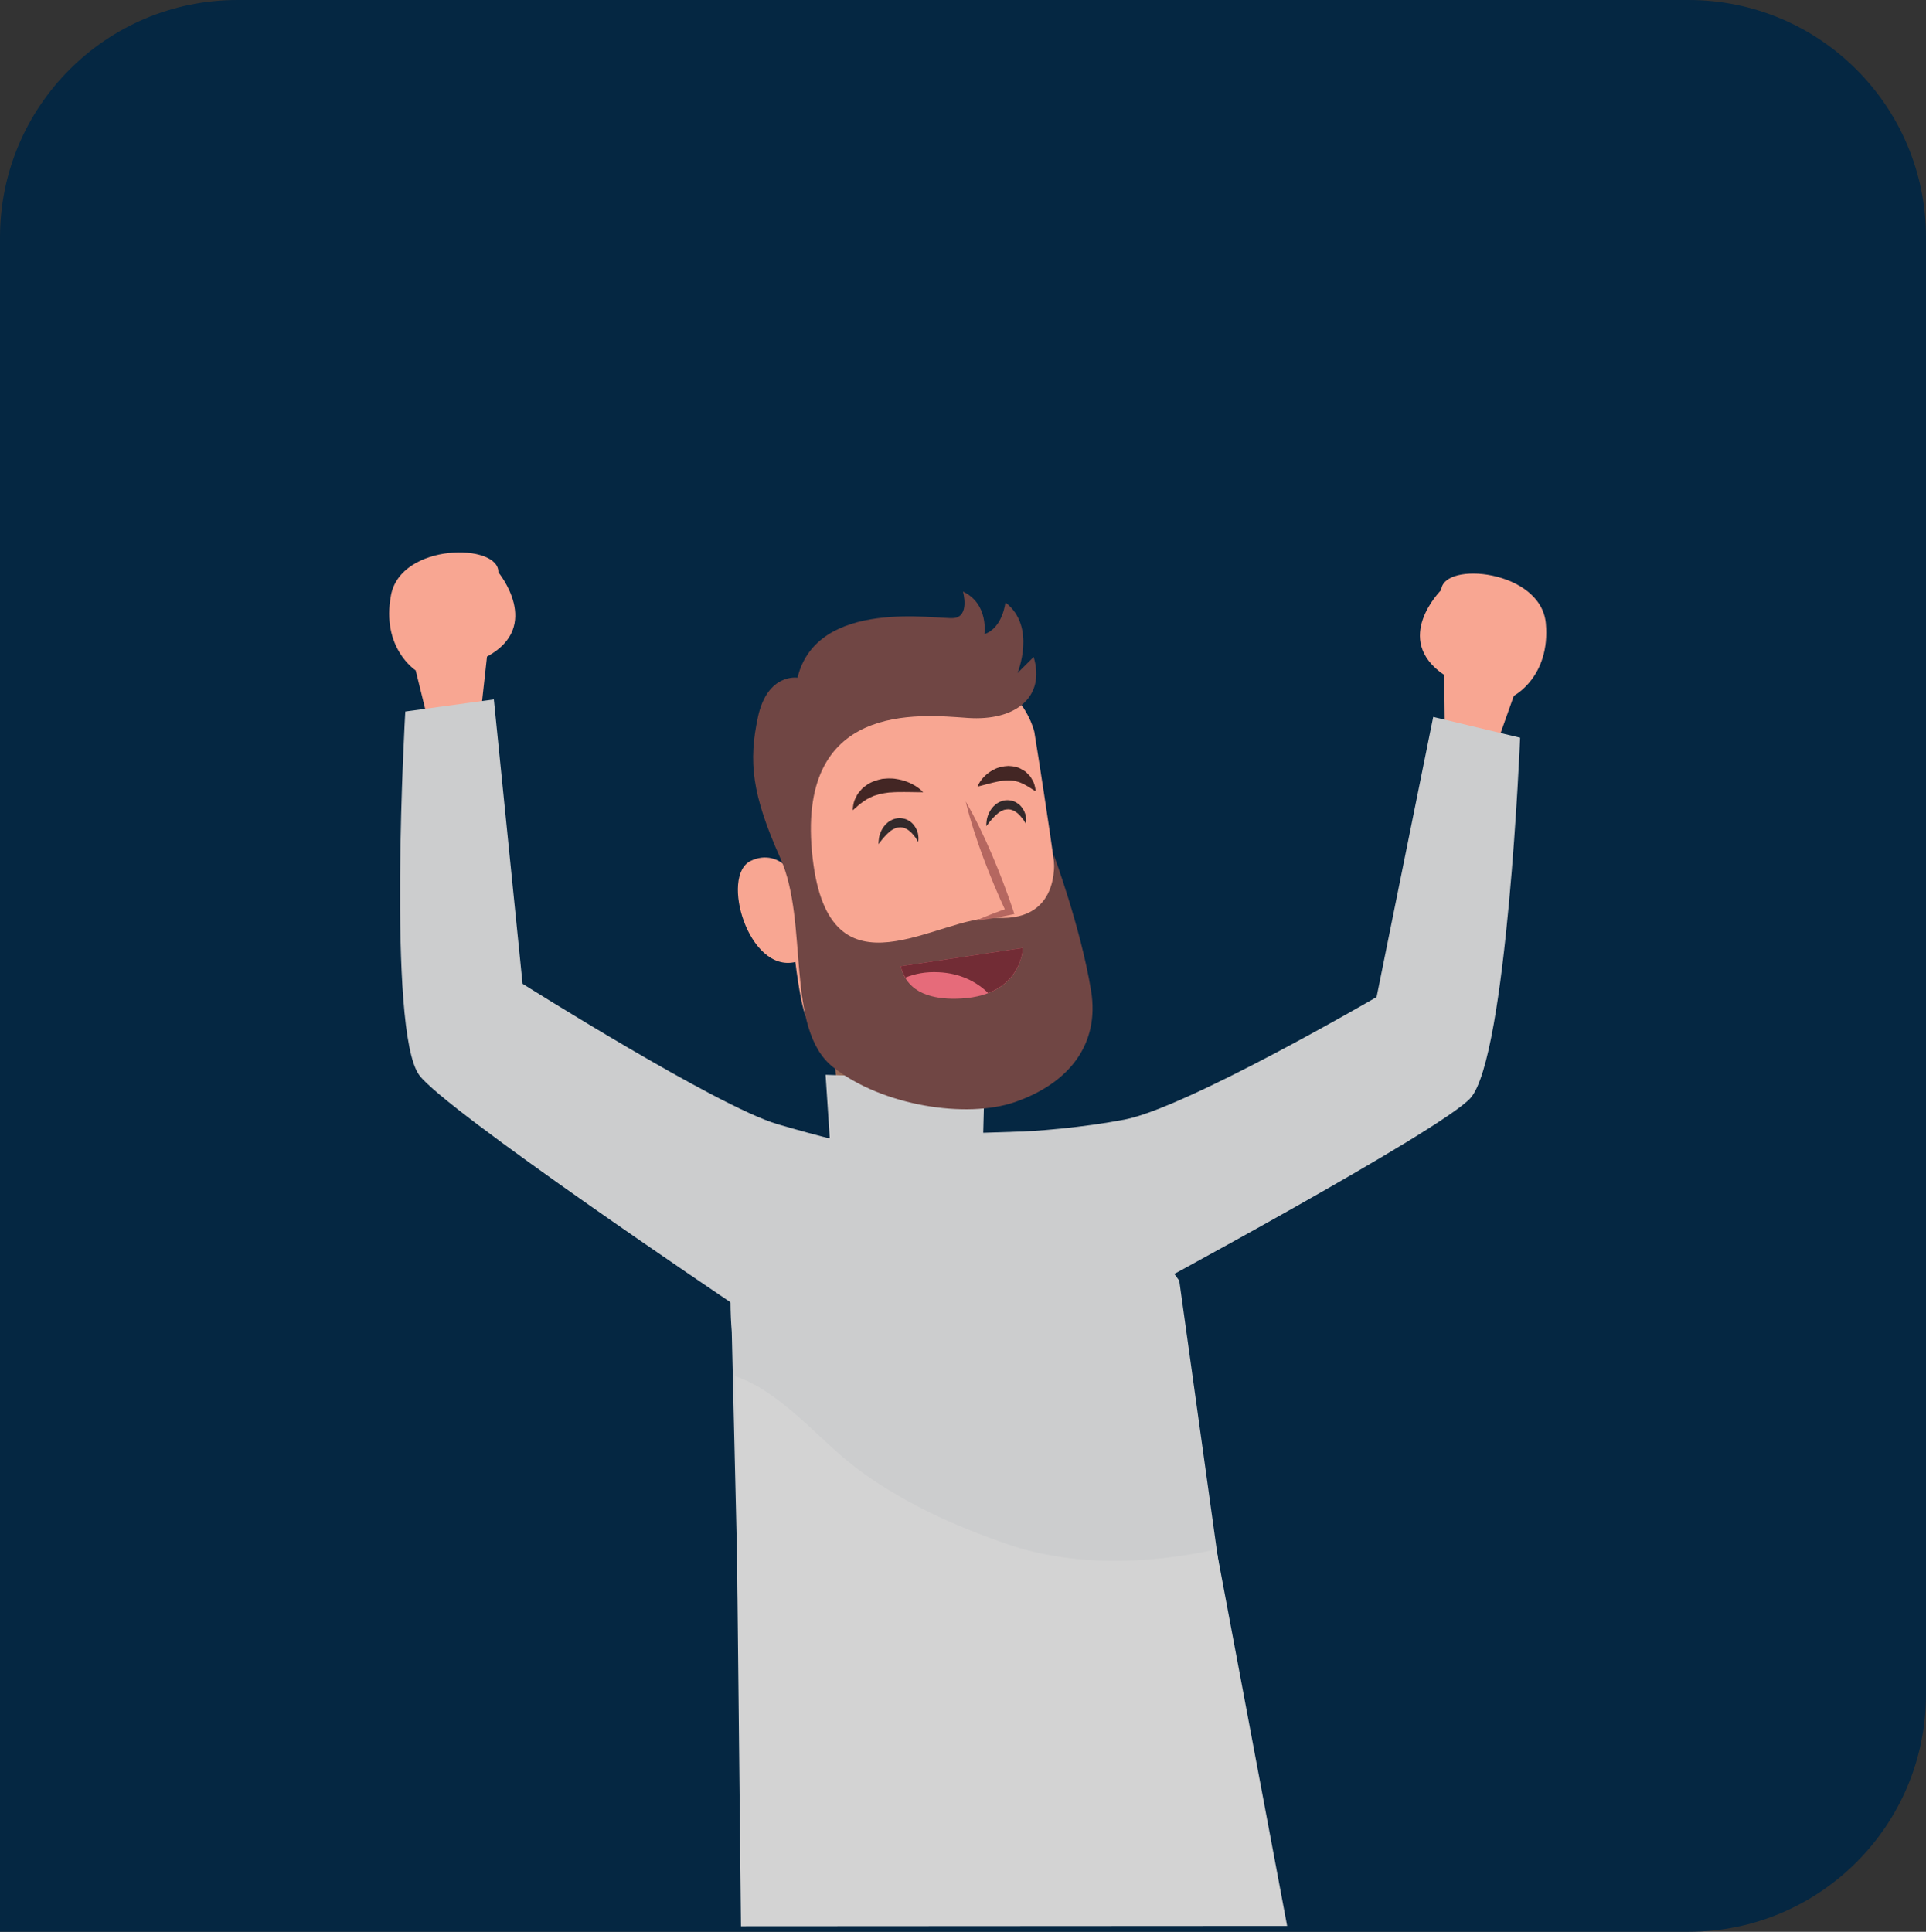 <svg width="649" height="651" viewBox="0 0 649 651" fill="none" xmlns="http://www.w3.org/2000/svg">
<rect x="0" y="0" width="649" height="651" fill="#333333" stroke="none"/>
<path d="M0 80C0 35.817 35.817 0 80 0H569C613.183 0 649 35.817 649 80V571C649 615.183 613.183 651 569 651H0V80Z" fill="#052742"/>
<mask id="mask0_474_4951" style="mask-type:alpha" maskUnits="userSpaceOnUse" x="0" y="0" width="649" height="651">
<path d="M0 80C0 35.817 35.817 0 80 0H569C613.183 0 649 35.817 649 80V571C649 615.183 613.183 651 569 651H0V80Z" fill="#052742"/>
</mask>
<g mask="url(#mask0_474_4951)">
<path d="M504.022 251.646L510.112 234.473C510.112 234.473 522.489 228.084 520.893 210.077C519.301 192.066 486.291 188.939 485.647 198.826C485.647 198.826 468.846 215.437 486.658 227.472L486.872 247.111L504.022 251.646Z" fill="#F8A692"/>
<path d="M322.42 348.656L329.512 417.334L286.109 403.06L278.406 332.378L322.42 348.656Z" fill="#986B59"/>
<path d="M290.81 227.252C260.298 235.945 262.258 257.119 262.258 257.119C262.258 257.119 264.093 273.446 265.742 292.93C262.678 289.15 257.753 287.764 252.906 290.149C242.632 295.21 252.165 327.918 267.997 324.198C269.179 333.412 270.468 340.564 271.788 342.998C276.777 352.182 297.285 365.484 314.901 366.791C332.517 368.103 360.762 349.526 359.661 328.889C358.561 308.248 348.54 246.669 348.54 246.669C348.54 246.669 341.337 212.859 290.81 227.252Z" fill="#F8A692"/>
<path d="M311.082 266.975C311.082 266.975 309.841 265.502 307.371 264.238C306.147 263.602 304.627 262.998 302.892 262.669C302.027 262.504 301.111 262.333 300.161 262.345C299.224 262.269 298.233 262.438 297.257 262.487C295.325 262.912 293.346 263.52 291.83 264.717C291.023 265.232 290.362 265.863 289.836 266.555C289.247 267.181 288.79 267.834 288.509 268.522C287.783 269.788 287.552 270.969 287.453 271.791C287.337 272.605 287.323 273.058 287.323 273.058C287.323 273.058 287.72 272.754 288.312 272.241C288.876 271.706 289.667 270.994 290.659 270.308C291.61 269.595 292.735 268.911 293.986 268.423C294.561 268.077 295.287 268.013 295.926 267.746C296.576 267.505 297.326 267.45 298.023 267.291C298.765 267.223 299.477 267.019 300.236 267.039C300.981 267.013 301.73 266.899 302.471 266.927C303.956 266.879 305.386 266.929 306.663 266.929C309.187 267.007 311.082 266.975 311.082 266.975Z" fill="#432624"/>
<path d="M329.411 265.071C329.411 265.071 331.026 264.697 333.053 264.129C335.107 263.605 337.639 262.941 339.816 262.981C340.914 262.951 341.947 263.128 342.948 263.438C343.472 263.536 343.928 263.835 344.432 264.003C344.94 264.175 345.361 264.498 345.815 264.727C346.734 265.179 347.449 265.748 348.033 266.092C348.615 266.448 348.996 266.648 348.996 266.648C348.996 266.648 348.974 266.252 348.84 265.56C348.684 264.881 348.522 263.84 347.842 262.803C347.524 262.27 347.237 261.626 346.673 261.145C346.135 260.639 345.648 259.964 344.872 259.607C344.145 259.184 343.393 258.681 342.494 258.523C341.626 258.233 340.726 258.176 339.817 258.118C338.029 258.193 336.305 258.574 334.941 259.326C333.535 259.991 332.44 260.903 331.608 261.752C329.932 263.467 329.411 265.071 329.411 265.071Z" fill="#432624"/>
<path d="M299.094 329.927L338.358 329.898C338.358 329.898 329.848 348.539 299.094 329.927Z" fill="white"/>
<path d="M424.455 626.037C424.455 626.037 333.992 660.236 250.968 635.121L246.209 433.282L247.589 457.448C247.589 457.448 235.433 388.338 281.645 383.248C284.867 382.891 287.87 382.38 290.635 382.353L319.034 382.06L321.463 382.037L360.332 380.826L397.371 431.57L424.455 626.037Z" fill="#CCCDCE"/>
<path d="M339.562 520.419C321.286 514.126 302.976 505.868 287.554 493.913C275.032 484.205 262.921 468.884 247.714 463.791L249.686 649.148C353.503 649.09 433.725 649.045 433.725 649.045L409.877 522.111C386.344 527.353 360.957 527.78 339.562 520.419Z" fill="#D3D3D3"/>
<path d="M280.113 391.391L278.192 362.197L331.766 364.081L331.188 386.81L280.113 391.391Z" fill="#CCCDCE"/>
<path d="M319.038 382.06C319.038 382.06 350.448 382.73 378.963 377.29C399.763 373.325 463.868 335.993 463.868 335.993L482.947 241.6L512.233 248.6C512.233 248.6 507.831 356.266 495.491 370.053C485.747 380.944 383.373 436.001 383.373 436.001L319.038 382.06Z" fill="#CCCDCE"/>
<path d="M144.438 243.619L140.071 225.929C140.071 225.929 128.385 218.35 131.749 200.588C135.109 182.826 168.267 182.966 167.932 192.869C167.932 192.869 183.013 211.055 164.101 221.275L161.951 240.802L144.438 243.619Z" fill="#F8A692"/>
<path d="M315.665 391.645C315.665 391.645 289.75 387.042 261.91 378.816C241.603 372.819 176.085 331.519 176.085 331.519L166.408 235.7L136.574 239.782C136.574 239.782 130.337 347.354 141.257 362.29C149.879 374.093 246.324 438.978 246.324 438.978L315.665 391.645Z" fill="#CCCDCE"/>
<path d="M262.963 289.239C272.681 310.911 264.434 346.725 280.685 359.598C297.27 372.74 325.775 377.043 342.004 371.394C360.059 365.109 370.656 352.064 367.653 333.807C364.121 312.328 355.009 287.906 355.009 287.906C355.009 287.906 358.643 310.579 335.931 309.313C316.125 308.208 279.578 338.819 273.838 289.277C267.682 236.167 309.861 240.805 326.057 241.942C342.254 243.074 352.347 234.876 348.306 221.405L342.851 226.822C342.851 226.822 349.365 211.181 338.795 203.015C338.795 203.015 337.899 211.626 331.703 213.701C331.703 213.701 333.302 203.533 324.487 199.359C324.487 199.359 326.882 207.764 321.388 208.282C315.899 208.8 275.338 201.336 268.731 228.382C268.731 228.382 258.562 226.783 255.386 241.686C252.21 256.581 253.246 267.564 262.963 289.239Z" fill="#704644"/>
<path d="M325.392 270.063C326.976 276.596 329.052 282.935 331.381 289.173C333.727 295.4 336.279 301.548 339.122 307.581L339.92 305.97C336.136 307.252 332.394 308.693 328.702 310.32C332.704 309.821 336.656 309.139 340.565 308.299L341.813 308.029L341.363 306.683C339.256 300.36 336.859 294.147 334.256 288.022C331.636 281.899 328.762 275.882 325.392 270.063Z" fill="#B56760"/>
<path d="M303.528 325.631L344.67 319.463C344.67 319.463 344.434 336.317 321.945 336.562C315.163 336.634 305.763 335.22 303.528 325.631Z" fill="#E66B7A"/>
<path d="M332.978 334.642C328.943 330.714 323.459 327.986 316.333 327.634C312.034 327.421 308.296 328.114 305.08 329.45C304.43 328.334 303.873 327.11 303.526 325.631L344.668 319.463C344.668 319.463 344.483 330.188 332.978 334.642Z" fill="#722C35"/>
<path d="M309.427 283.695C309.427 283.695 309.473 283.353 309.49 282.766C309.488 282.472 309.517 282.129 309.437 281.701C309.366 281.286 309.346 280.743 309.127 280.253C308.804 279.229 308.131 278.062 307.007 277.083C306.394 276.654 305.741 276.189 304.937 275.977C304.154 275.753 303.295 275.644 302.462 275.745C301.638 275.851 300.819 276.118 300.153 276.509C299.418 276.842 298.907 277.409 298.375 277.882C297.433 278.936 296.84 280.066 296.522 281.062C296.178 282.057 296.11 282.928 296.064 283.517C296.018 284.112 296.039 284.453 296.039 284.453C296.039 284.453 296.283 284.188 296.633 283.73C296.926 283.241 297.502 282.639 298.087 281.938C298.692 281.245 299.429 280.534 300.219 279.918C300.64 279.649 301.069 279.38 301.502 279.2C301.925 278.969 302.392 278.875 302.826 278.841C304.593 278.517 306.414 279.737 307.564 281.113C308.102 281.778 308.648 282.376 308.907 282.922C309.209 283.424 309.427 283.695 309.427 283.695Z" fill="#32292B"/>
<path d="M345.743 277.641C345.743 277.641 345.79 277.295 345.806 276.708C345.804 276.414 345.833 276.071 345.754 275.642C345.682 275.227 345.663 274.685 345.443 274.199C345.12 273.171 344.447 272.004 343.324 271.025C342.711 270.595 342.058 270.13 341.253 269.918C340.471 269.695 339.611 269.585 338.779 269.687C337.954 269.793 337.135 270.059 336.469 270.45C335.734 270.788 335.223 271.351 334.692 271.824C333.749 272.878 333.156 274.008 332.838 275.004C332.495 275.999 332.426 276.869 332.38 277.459C332.334 278.053 332.355 278.394 332.355 278.394C332.355 278.394 332.599 278.129 332.95 277.668C333.243 277.183 333.818 276.581 334.403 275.879C335.009 275.187 335.745 274.476 336.536 273.856C336.956 273.591 337.385 273.322 337.818 273.142C338.241 272.911 338.708 272.816 339.142 272.783C340.909 272.459 342.73 273.683 343.88 275.054C344.419 275.719 344.965 276.317 345.223 276.864C345.526 277.366 345.743 277.641 345.743 277.641Z" fill="#32292B"/>
</g>
</svg>
